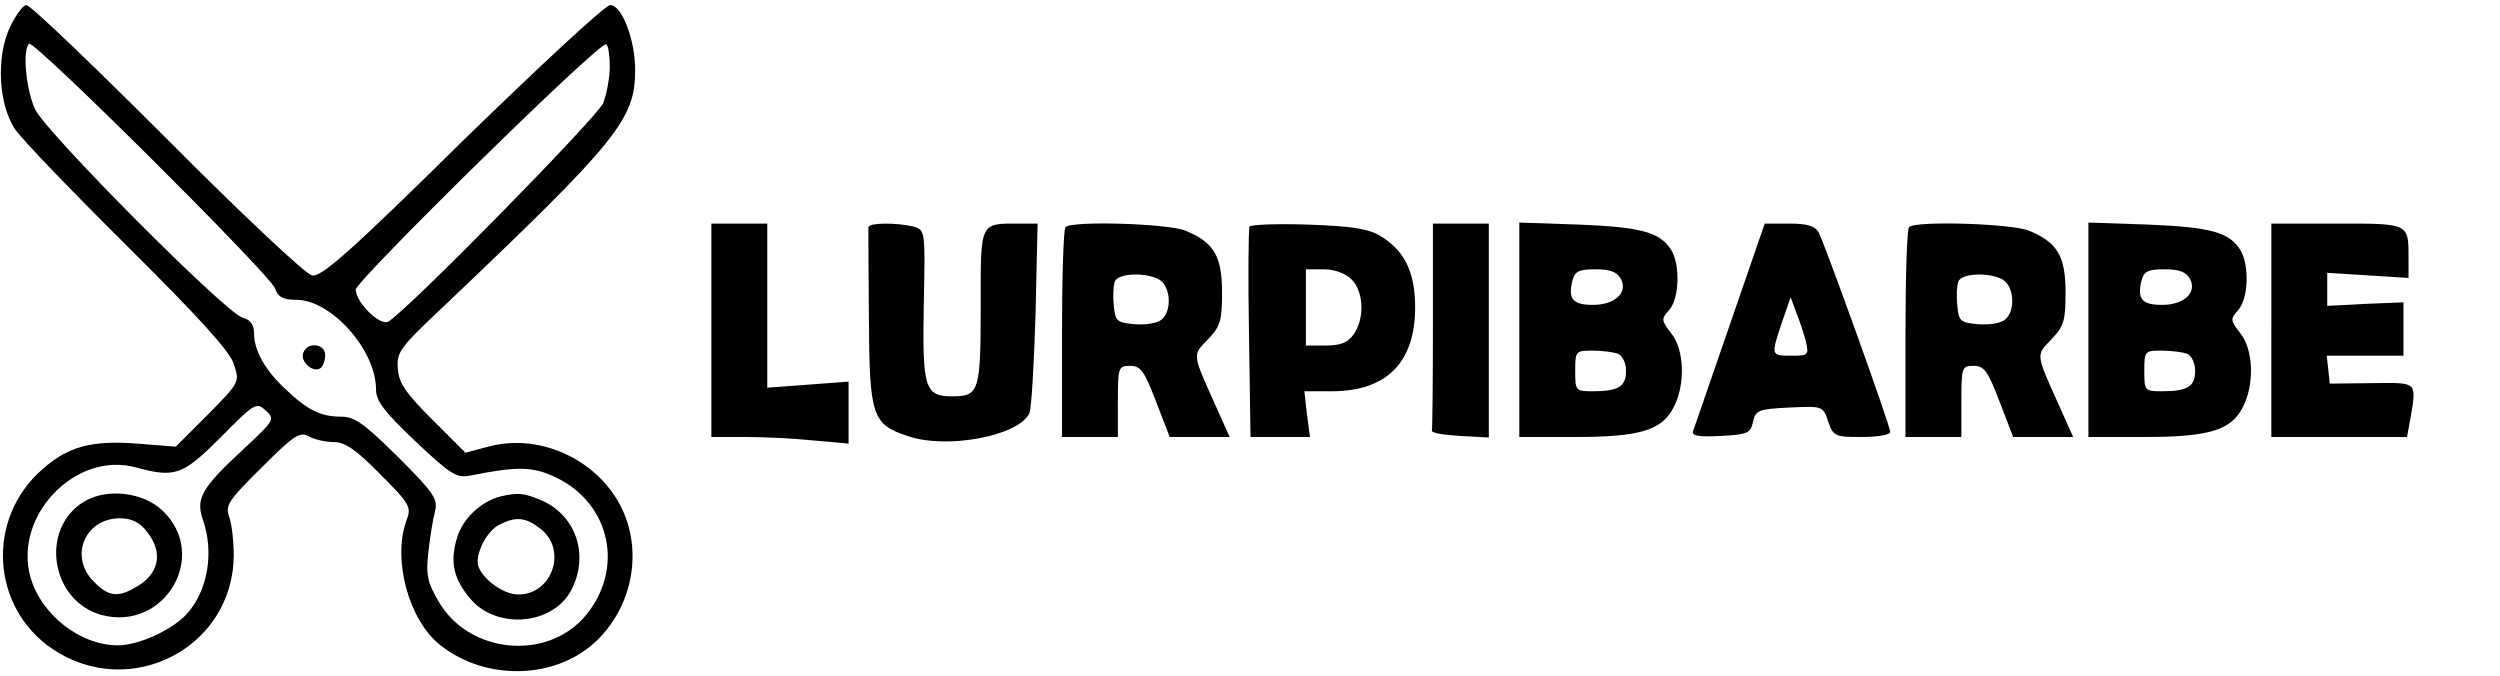 <?xml version="1.0" standalone="no"?>
<!DOCTYPE svg PUBLIC "-//W3C//DTD SVG 20010904//EN"
 "http://www.w3.org/TR/2001/REC-SVG-20010904/DTD/svg10.dtd">
<svg version="1.0" xmlns="http://www.w3.org/2000/svg"
 width="492pt" height="133pt" viewBox="0 0 492 133"
 preserveAspectRatio="xMidYMid meet">

<g transform="translate(0,133) scale(0.1,-0.1)"
fill="#000000" stroke="none">
<path d="M18 1273 c-25 -57 -21 -145 10 -195 11 -18 111 -122 221 -231 143
-142 203 -208 211 -233 12 -36 12 -36 -51 -100 l-63 -63 -76 6 c-90 7 -136 -6
-186 -50 -112 -97 -102 -272 19 -354 153 -103 356 2 357 184 0 28 -4 63 -9 76
-8 22 -2 32 64 97 64 64 75 71 93 61 11 -6 33 -11 49 -11 22 0 44 -15 91 -63
59 -59 62 -65 52 -91 -28 -76 4 -197 67 -246 90 -71 227 -67 306 8 76 72 94
189 43 276 -51 87 -159 133 -255 107 l-45 -12 -65 65 c-53 53 -66 72 -68 100
-3 33 4 42 90 123 343 326 377 368 377 465 0 60 -26 128 -49 128 -10 0 -140
-121 -291 -268 -221 -218 -278 -268 -296 -264 -12 2 -139 121 -285 268 -145
145 -269 264 -277 264 -7 0 -22 -21 -34 -47z m523 -510 c6 -18 17 -23 42 -23
69 0 157 -99 157 -176 0 -23 15 -43 77 -102 70 -66 81 -73 108 -68 95 19 124
18 170 -4 107 -52 134 -180 57 -272 -75 -89 -228 -75 -288 27 -23 39 -26 53
-21 98 3 29 9 65 13 80 6 25 -1 36 -73 108 -67 66 -85 79 -112 79 -40 0 -66
13 -109 54 -40 37 -62 76 -62 110 0 17 -7 27 -23 31 -35 11 -386 364 -408 410
-18 40 -25 115 -12 129 9 9 472 -452 484 -481z m659 436 c0 -22 -6 -54 -13
-72 -12 -28 -387 -410 -423 -430 -16 -9 -63 37 -64 63 0 17 481 490 493 483 4
-2 7 -22 7 -44z m-722 -754 c-81 -75 -93 -96 -79 -137 23 -65 10 -141 -32
-187 -29 -31 -94 -61 -135 -61 -74 0 -151 60 -172 134 -34 121 89 249 208 216
77 -21 92 -15 167 60 66 67 70 69 88 52 19 -17 17 -19 -45 -77z"/>
<path d="M597 636 c-7 -17 18 -40 33 -31 5 3 10 15 10 26 0 23 -35 27 -43 5z"/>
<path d="M985 353 c-39 -10 -75 -44 -86 -83 -14 -48 -6 -81 29 -121 53 -59
162 -48 197 21 35 69 8 147 -61 176 -34 14 -45 15 -79 7z m79 -64 c53 -41 23
-129 -44 -129 -33 0 -80 38 -80 64 0 27 22 64 44 74 32 16 51 14 80 -9z"/>
<path d="M164 342 c-86 -54 -64 -194 35 -222 124 -34 214 116 121 205 -39 37
-111 45 -156 17z m125 -58 c34 -43 24 -86 -26 -112 -32 -18 -51 -15 -78 13
-50 49 -18 125 51 125 23 0 39 -8 53 -26z"/>
<path d="M1400 680 l0 -210 68 0 c37 0 97 -3 135 -7 l67 -6 0 61 0 61 -80 -6
-80 -6 0 162 0 161 -55 0 -55 0 0 -210z"/>
<path d="M1709 883 c0 -5 0 -84 1 -178 1 -193 6 -210 76 -233 77 -27 219 0
240 45 4 10 9 98 12 196 l4 177 -34 0 c-81 0 -78 6 -78 -164 0 -166 -3 -176
-56 -176 -54 0 -59 16 -56 180 3 146 3 147 -20 154 -32 8 -88 8 -89 -1z"/>
<path d="M2097 883 c-4 -3 -7 -98 -7 -210 l0 -203 55 0 55 0 0 70 c0 67 1 70
24 70 21 0 28 -10 51 -70 l27 -70 59 0 59 0 -26 58 c-48 107 -48 102 -17 134
25 26 28 37 28 93 0 71 -16 98 -72 121 -33 14 -224 20 -236 7z m184 -103 c23
-13 26 -62 5 -79 -8 -7 -32 -11 -53 -9 -35 3 -38 6 -41 36 -2 19 -1 40 2 48 6
16 59 19 87 4z"/>
<path d="M2459 884 c-2 -5 -3 -100 -1 -211 l3 -203 58 0 59 0 -6 45 -5 45 54
0 c108 0 164 57 164 165 0 70 -21 112 -69 141 -24 14 -56 19 -142 22 -61 2
-113 0 -115 -4z m201 -104 c24 -24 26 -77 4 -108 -11 -16 -25 -22 -55 -22
l-39 0 0 75 0 75 35 0 c22 0 43 -8 55 -20z"/>
<path d="M2820 690 c0 -110 -1 -203 -2 -207 -2 -5 23 -9 55 -11 l57 -3 0 211
0 210 -55 0 -55 0 0 -200z"/>
<path d="M2990 681 l0 -211 110 0 c127 0 171 13 194 59 23 44 21 113 -5 145
-20 26 -20 28 -4 46 20 23 22 88 4 118 -22 35 -59 45 -181 50 l-118 4 0 -211z
m200 100 c14 -27 -12 -51 -55 -51 -39 0 -49 11 -41 46 5 20 12 24 46 24 29 0
42 -5 50 -19z m-6 -147 c9 -4 16 -18 16 -34 0 -31 -15 -40 -66 -40 -33 0 -34
1 -34 40 0 39 1 40 34 40 19 0 41 -3 50 -6z"/>
<path d="M3405 693 c-38 -109 -70 -204 -73 -211 -3 -10 9 -12 54 -10 53 3 59
5 64 28 5 23 11 25 72 28 65 3 66 3 76 -28 10 -29 14 -30 66 -30 31 0 56 4 56
10 0 12 -128 368 -141 393 -7 12 -22 17 -58 17 l-48 0 -68 -197z m149 -35 c6
-27 5 -28 -29 -28 -40 0 -40 0 -18 66 l17 49 11 -30 c7 -17 15 -42 19 -57z"/>
<path d="M3757 883 c-4 -3 -7 -98 -7 -210 l0 -203 55 0 55 0 0 70 c0 67 1 70
24 70 21 0 28 -10 51 -70 l27 -70 59 0 59 0 -26 58 c-48 107 -48 102 -17 134
25 26 28 37 28 93 0 71 -16 98 -72 121 -33 14 -224 20 -236 7z m184 -103 c23
-13 26 -62 5 -79 -8 -7 -32 -11 -53 -9 -35 3 -38 6 -41 36 -2 19 -1 40 2 48 6
16 59 19 87 4z"/>
<path d="M4110 681 l0 -211 110 0 c127 0 171 13 194 59 23 44 21 113 -5 145
-20 26 -20 28 -4 46 20 23 22 88 4 118 -22 35 -59 45 -181 50 l-118 4 0 -211z
m200 100 c14 -27 -12 -51 -55 -51 -39 0 -49 11 -41 46 5 20 12 24 46 24 29 0
42 -5 50 -19z m-6 -147 c9 -4 16 -18 16 -34 0 -31 -15 -40 -66 -40 -33 0 -34
1 -34 40 0 39 1 40 34 40 19 0 41 -3 50 -6z"/>
<path d="M4470 680 l0 -210 134 0 133 0 7 38 c12 72 14 69 -76 68 l-83 -1 -3
28 -3 27 75 0 76 0 0 53 0 52 -75 -3 -75 -4 0 32 0 33 80 -5 80 -5 0 38 c0 70
2 69 -141 69 l-129 0 0 -210z"/>
</g>
</svg>
